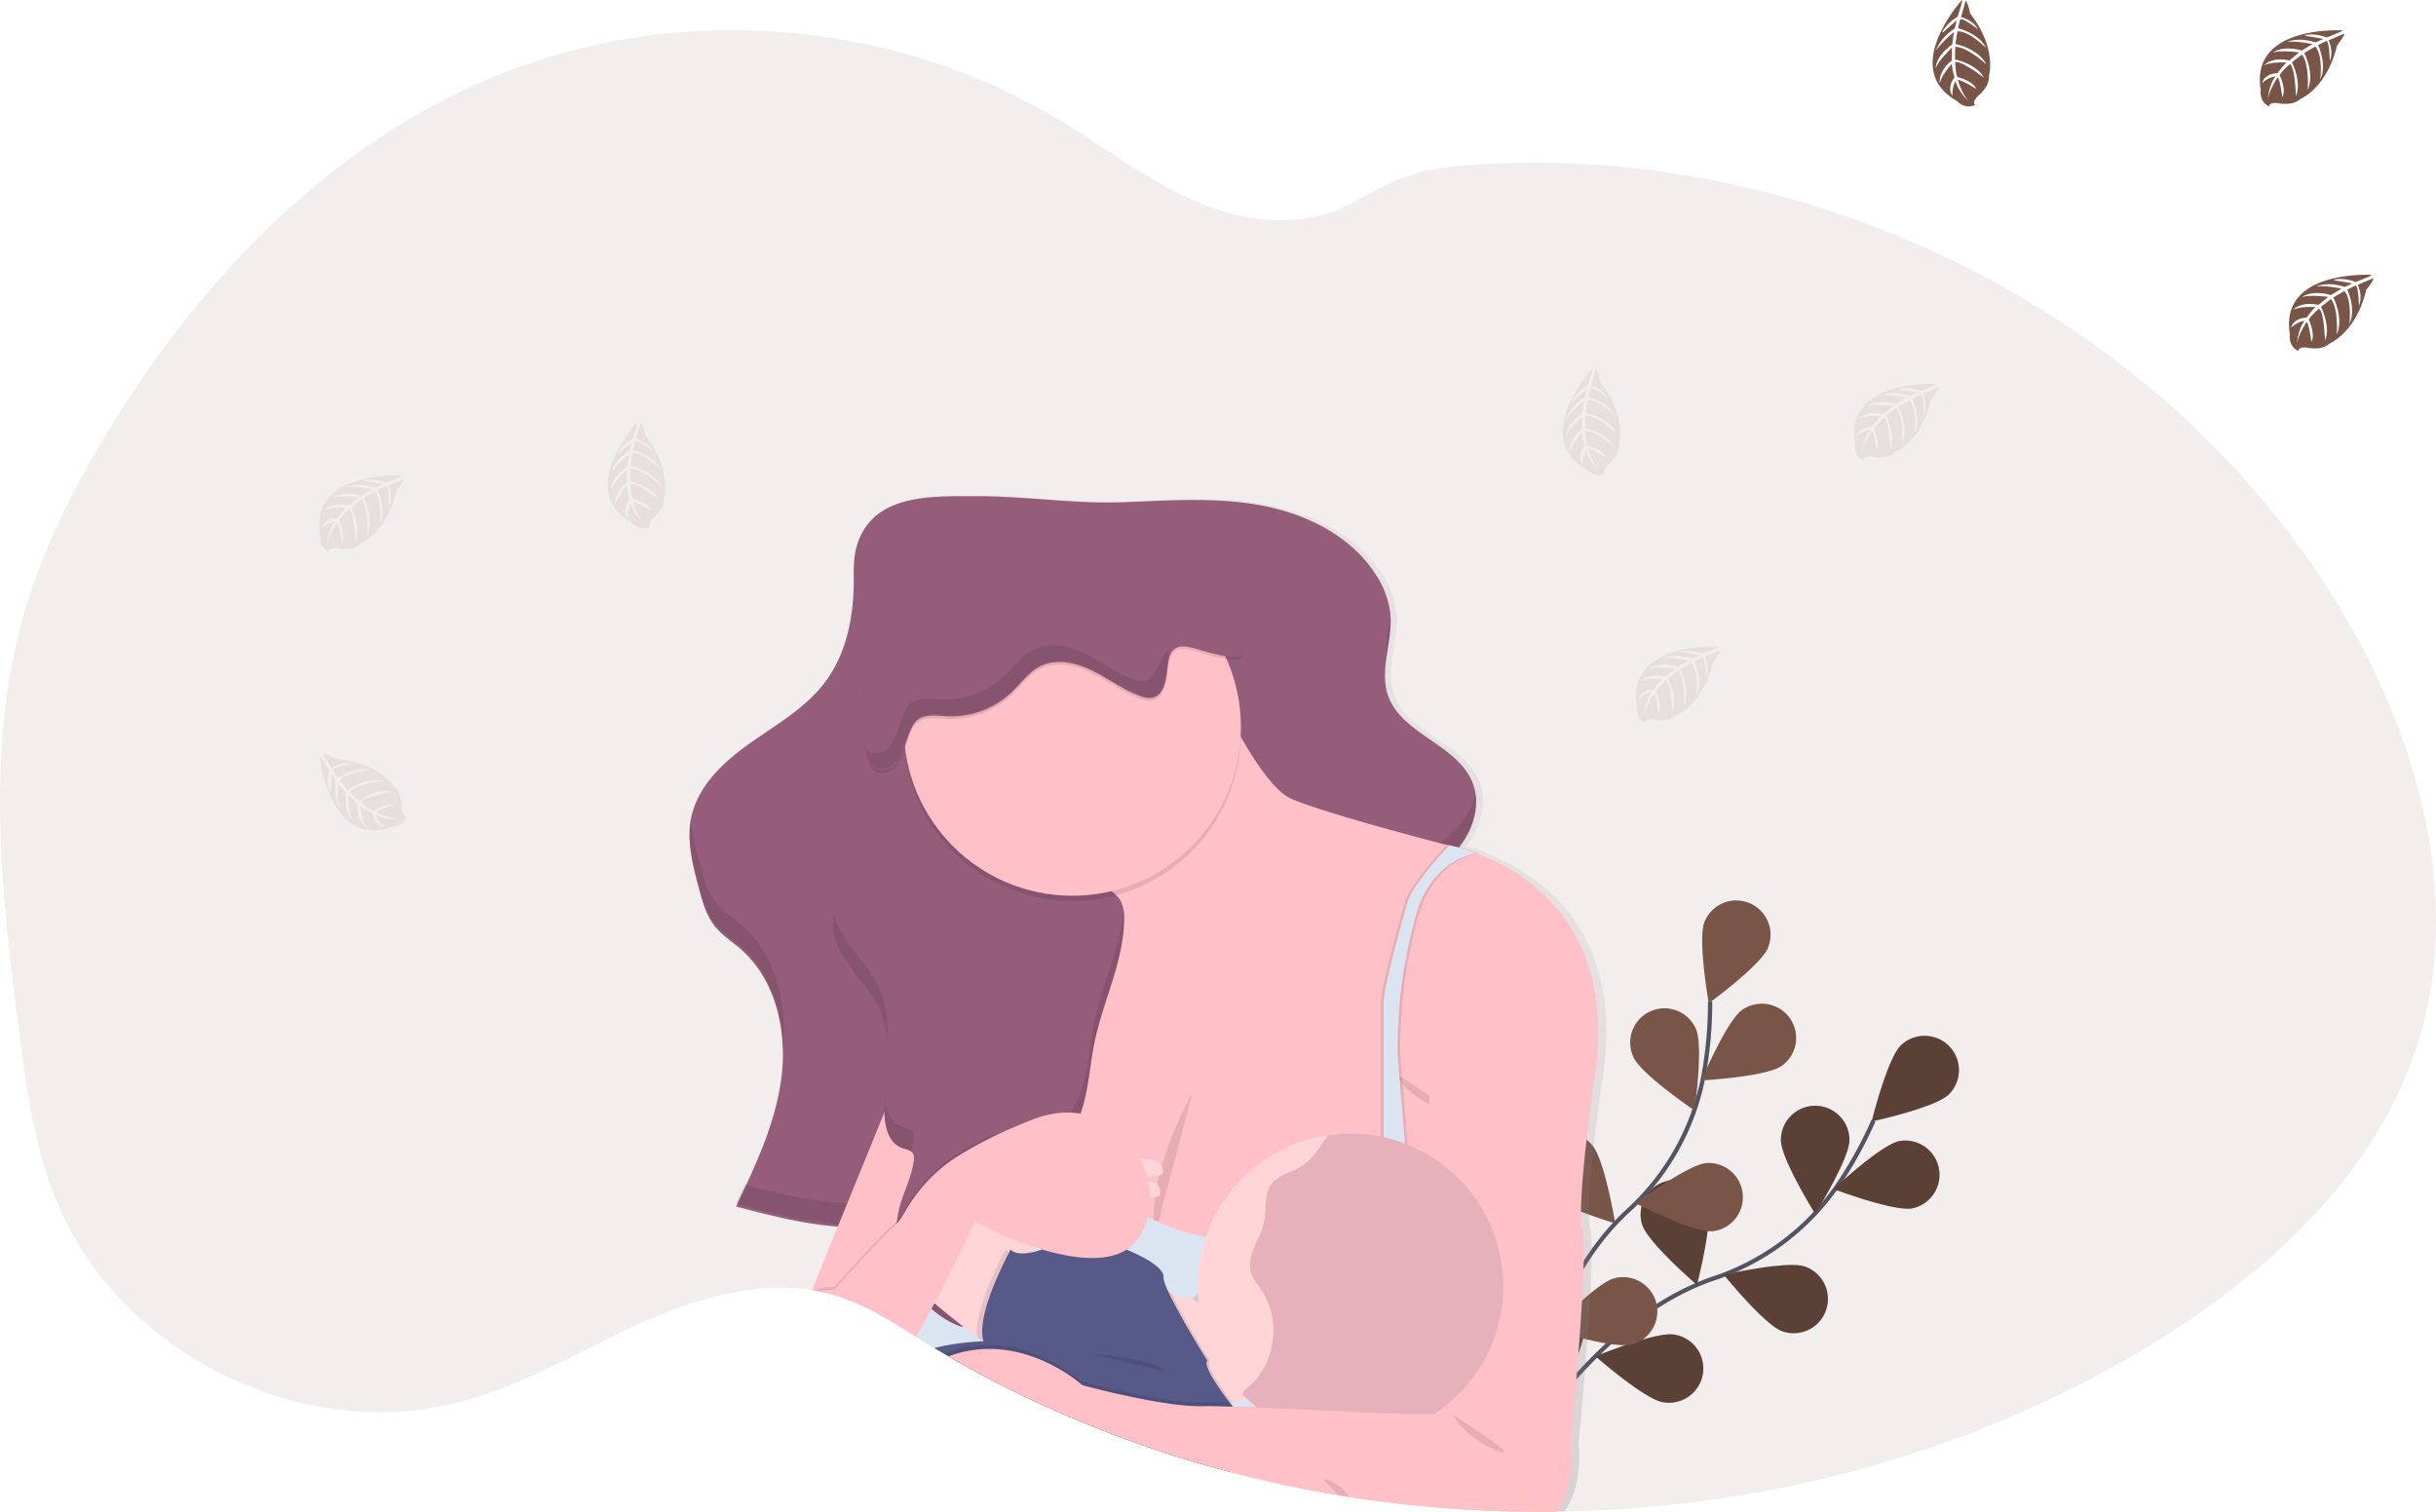 <svg id="46e55a9d-af55-4133-af43-709d06fdee77" data-name="Layer 1" xmlns="http://www.w3.org/2000/svg" xmlns:xlink="http://www.w3.org/1999/xlink" width="1137.12" height="705.8" viewBox="0 0 1137.12 705.8"><defs><linearGradient id="73e03478-577b-4772-92c1-ba85ee6b4f87" x1="567.29" y1="802.9" x2="567.29" y2="328.35" gradientUnits="userSpaceOnUse"><stop offset="0" stop-color="gray" stop-opacity="0.25"/><stop offset="0.54" stop-color="gray" stop-opacity="0.12"/><stop offset="1" stop-color="gray" stop-opacity="0.1"/></linearGradient></defs><title>motherhood</title><path d="M1159.38,586.35c-19.91,60.83-70.92,106.63-125.73,139.7-73.78,44.53-158.27,69.69-244.18,75.52q-13.89,1-27.82,1.21c-1.07,0-2.14.06-3.22.06-.3,0-.58,0-.87,0q-6.69.09-13.37,0a573.79,573.79,0,0,1-79.32-6.37l-3.85-.59-4.93-.8h0q-25.59-4.27-50.69-10.88-8.17-2.16-16.29-4.56c-2-.57-3.91-1.17-5.86-1.77q-18.82-5.8-37.16-13c-.89-.35-1.79-.7-2.67-1.06a519.94,519.94,0,0,1-65.89-31.58l-2.09-1.2-1.25-.72-2.13-1.24c-1.49-.86-3-1.74-4.46-2.64-2.18-1.29-4.36-2.62-6.51-4l-1.91-1.19c-3.12-2-6.24-3.94-9.38-5.85-1.35-.83-2.71-1.64-4.07-2.45l-.11,0a115.63,115.63,0,0,0-20.75-10,83.88,83.88,0,0,0-8.1-2.35c-.86-.19-1.74-.39-2.6-.56h0l-2.19-.39c-.44-.09-.89-.17-1.34-.22l-.25,0c-25.62-3.93-52.7,3.56-76.83,14.12-19.88,8.7-39,19.5-58.83,28.07a205,205,0,0,1-27.21,9.75,150.29,150.29,0,0,1-63.74,3.06c-.6-.09-1.21-.19-1.81-.3q-4.56-.76-9.08-1.83l-1.83-.43q-4.35-1-8.62-2.34l-1.86-.56q-4.4-1.37-8.71-3c-1-.37-2-.77-3-1.17a172.37,172.37,0,0,1-45.09-26.21c-.39-.3-.76-.61-1.12-.91-1.91-1.57-3.77-3.17-5.61-4.82-.67-.61-1.35-1.22-2-1.84q-3.27-3-6.36-6.25l-.9-.94a151.77,151.77,0,0,1-21.88-29.38c-.19-.32-.38-.66-.54-1-1.91-3.38-3.67-6.83-5.29-10.39-.67-1.47-1.34-3-1.94-4.48-.2-.44-.39-.89-.56-1.34C48.68,635.47,44.83,612,41.65,588.65c-.37-2.74-.73-5.46-1.08-8.19C35.6,542.61,31,504.05,31.48,466c0-.26,0-.53,0-.78A357.51,357.51,0,0,1,34,426.86a278.56,278.56,0,0,1,7.69-39.54c8.73-32,23.69-62,41-90.25,43.49-71.18,104.68-134.28,182.12-165.3,83.43-33.42,182.26-25.67,259.47,20.35,23.53,14,45.34,31.46,71,41.19,22.31,8.47,47.38,9.83,68.48-2.08,17.43-9.85,28.94-15.11,49.79-16.81a432.39,432.39,0,0,1,128.9,9.22q2.57.56,5.11,1.17c110.33,25.9,211.32,93.38,272.07,189.46q2.4,3.81,4.72,7.7C1161.09,443.44,1181.56,518.56,1159.38,586.35Z" transform="translate(-31.44 -97.1)" fill="#795548" opacity="0.1"/><path d="M738.71,778.35S775.66,712.9,831.3,694A113.91,113.91,0,0,0,889,650.89a192.4,192.4,0,0,0,17-30.61" transform="translate(-31.44 -97.1)" fill="none" stroke="#535461" stroke-miterlimit="10" stroke-width="2"/><path d="M941,608.18c-6.34,6.15-35.87,12.52-35.87,12.52s7.24-29.33,13.58-35.48a16,16,0,1,1,22.29,23Z" transform="translate(-31.44 -97.1)" fill="#795548"/><path d="M924.29,661.24c-8.66,1.72-36.91-9-36.91-9s22-20.68,30.69-22.4a16,16,0,0,1,6.22,31.38Z" transform="translate(-31.44 -97.1)" fill="#795548"/><path d="M863.47,718.67c-8.35-2.9-27.33-26.4-27.33-26.4s29.45-6.73,37.8-3.84a16,16,0,0,1-10.47,30.24Z" transform="translate(-31.44 -97.1)" fill="#795548"/><path d="M807.67,751.75c-8.72-1.44-31.4-21.4-31.4-21.4s27.89-11.61,36.6-10.17a16,16,0,1,1-5.2,31.57Z" transform="translate(-31.44 -97.1)" fill="#795548"/><path d="M862.76,629.34c0,8.84,16,34.47,16,34.47s16-25.62,16-34.45a16,16,0,1,0-32,0Z" transform="translate(-31.44 -97.1)" fill="#795548"/><path d="M798,668.86c2.64,8.43,25.57,28.11,25.57,28.11s7.61-29.24,5-37.67A16,16,0,1,0,798,668.86Z" transform="translate(-31.44 -97.1)" fill="#795548"/><path d="M740.3,715.91c1.18,8.76,20.45,32,20.45,32s12.44-27.52,11.26-36.28a16,16,0,1,0-31.71,4.26Z" transform="translate(-31.44 -97.1)" fill="#795548"/><path d="M941,608.18c-6.34,6.15-35.87,12.52-35.87,12.52s7.24-29.33,13.58-35.48a16,16,0,1,1,22.29,23Z" transform="translate(-31.44 -97.1)" opacity="0.25"/><path d="M924.29,661.24c-8.66,1.72-36.91-9-36.91-9s22-20.68,30.69-22.4a16,16,0,0,1,6.22,31.38Z" transform="translate(-31.44 -97.1)" opacity="0.25"/><path d="M863.47,718.67c-8.35-2.9-27.33-26.4-27.33-26.4s29.45-6.73,37.8-3.84a16,16,0,0,1-10.47,30.24Z" transform="translate(-31.44 -97.1)" opacity="0.25"/><path d="M807.67,751.75c-8.72-1.44-31.4-21.4-31.4-21.4s27.89-11.61,36.6-10.17a16,16,0,1,1-5.2,31.57Z" transform="translate(-31.44 -97.1)" opacity="0.25"/><path d="M862.76,629.34c0,8.84,16,34.47,16,34.47s16-25.62,16-34.45a16,16,0,1,0-32,0Z" transform="translate(-31.44 -97.1)" opacity="0.25"/><path d="M798,668.86c2.64,8.43,25.57,28.11,25.57,28.11s7.61-29.24,5-37.67A16,16,0,1,0,798,668.86Z" transform="translate(-31.44 -97.1)" opacity="0.25"/><path d="M740.3,715.91c1.18,8.76,20.45,32,20.45,32s12.44-27.52,11.26-36.28a16,16,0,1,0-31.71,4.26Z" transform="translate(-31.44 -97.1)" opacity="0.25"/><path d="M740.84,777.05s7.26-74.81,50.48-114.6a113.9,113.9,0,0,0,35.25-62.82,190.82,190.82,0,0,0,3.15-34.88" transform="translate(-31.44 -97.1)" fill="none" stroke="#535461" stroke-miterlimit="10" stroke-width="2"/><path d="M856.81,539.51c-3.3,8.19-27.72,26-27.72,26s-5.26-29.75-2-38a16,16,0,1,1,29.67,12Z" transform="translate(-31.44 -97.1)" fill="#795548"/><path d="M863.05,594.79c-7.23,5.08-37.39,6.74-37.39,6.74s11.75-27.83,19-32.91a16,16,0,1,1,18.42,26.17Z" transform="translate(-31.44 -97.1)" fill="#795548"/><path d="M830.71,671.93c-8.81.74-35.68-13-35.68-13s24.19-18.09,33-18.83a16,16,0,0,1,2.68,31.88Z" transform="translate(-31.44 -97.1)" fill="#795548"/><path d="M793.1,724.79C784.54,727,755.73,718,755.73,718s20.78-21.92,29.34-24.13a16,16,0,0,1,8,31Z" transform="translate(-31.44 -97.1)" fill="#795548"/><path d="M793.86,590.56c3.58,8.08,28.58,25,28.58,25s4.25-29.9.68-38a16,16,0,1,0-29.26,12.95Z" transform="translate(-31.44 -97.1)" fill="#795548"/><path d="M750.66,652.94c5.83,6.63,34.76,15.33,34.76,15.33s-4.89-29.81-10.72-36.45a16,16,0,1,0-24,21.12Z" transform="translate(-31.44 -97.1)" fill="#795548"/><path d="M717,719.32c4.62,7.53,31.66,21,31.66,21s.23-30.2-4.4-37.73A16,16,0,0,0,717,719.32Z" transform="translate(-31.44 -97.1)" fill="#795548"/><path d="M779.38,601.33s-8.65,58.28-5.56,69.7-5.55,100.25-5.55,100.25,2.54,18.85-6.62,31.5c-1.07,0-2.14.06-3.22.06-.3,0-.58,0-.87,0q-6.69.09-13.37,0a573.79,573.79,0,0,1-79.32-6.37l-3.85-.59-4.93-.8h0q-25.59-4.27-50.69-10.88-8.17-2.16-16.29-4.56c-2-.57-3.91-1.17-5.86-1.77q-18.82-5.8-37.16-13c-.89-.35-1.79-.7-2.67-1.06a519.94,519.94,0,0,1-65.89-31.58l-2.09-1.2-1.25-.72-2.13-1.24c-1.49-.86-3-1.74-4.46-2.64-2.18-1.29-4.36-2.62-6.51-4l-1.91-1.19c-3.12-2-6.24-3.94-9.38-5.85-1.35-.83-2.71-1.64-4.07-2.45l-.11,0a115.63,115.63,0,0,0-20.75-10,83.88,83.88,0,0,0-8.1-2.35c-.86-.19-1.74-.39-2.6-.56h0l-2.19-.39c-.44-.09-.89-.17-1.34-.22l12.24-29.7.25-.6-.38,0c-16.07-1.21-31.8-5.26-47.42-9.29,0,0-.05,0-.07,0l.3-.62c.08-.17.17-.36.26-.53l-.49-.12-.07,0q2.11-4.43,4.21-8.86l.55.14.45-1c.51-1.09,1-2.17,1.48-3.25,6.86-15.06,12.81-30.52,14.76-46.83a83.23,83.23,0,0,0,.52-13.51,73.58,73.58,0,0,0-5.64-25.84c-.13-.32-.26-.62-.4-.93a53.68,53.68,0,0,0-14-19c-3.95-3.37-8.45-6.17-11.74-10.17-4.22-5.12-6.05-11.72-7.77-18.11-2.13-7.89-4.25-16.05-4.35-24.15v-.31c0-.3,0-.59,0-.88s0-.69,0-1a38.73,38.73,0,0,1,.66-7l.06,1c0-.23.08-.47.13-.71,3.18-14.7,15.27-25.8,27.67-34.48,9.17-6.45,19-12.29,27.24-19.78l.14-.1a65.63,65.63,0,0,0,7.8-8.44c9.84-12.91,13.38-29.6,13.61-45.78,0-.34,0-.66,0-1a2.28,2.28,0,0,1,0,.26c0-.19,0-.37,0-.57.08-4.77-.11-9.63.65-14.32v1.35a30.36,30.36,0,0,1,1-4.39,27.71,27.71,0,0,1,13.95-16.76c.32-.17.63-.32,1-.47,11.89-5.81,27.94-5.21,40.77-5.27,23.36-.09,46.23,3.7,69.75,2.8,21.62-.81,43.46-2.43,64.73,1.5s42.36,14.22,54,32.27a41.37,41.37,0,0,1,6.91,18.86c0,.12,0,.24,0,.36,0-.12,0-.25.05-.37,0,.71,0,1.42,0,2.14.24,11.9-5.16,24.09-1.28,35.35,6.23,18.09,32.3,22.76,39.71,40.42a22.89,22.89,0,0,1,1.55,5.48c0-.14.08-.29.11-.44a25.53,25.53,0,0,1,.19,3.61c.21,7.65-2.91,15.49-7.88,21.76,2.43.63,5.53,1.53,9.06,2.82l-.75.19C748.12,504,790.78,530,779.38,601.33Z" transform="translate(-31.44 -97.1)" fill="url(#73e03478-577b-4772-92c1-ba85ee6b4f87)"/><path d="M431.61,351.27c-1.9,6-1.56,12.4-1.65,18.68-.24,16.18-3.74,32.88-13.5,45.8-9.07,12-22.59,19.63-34.87,28.32s-24.26,19.8-27.42,34.51c-2.35,11,.56,22.3,3.46,33.14,1.71,6.39,3.53,13,7.71,18.12,3.26,4,7.72,6.8,11.62,10.18,16.4,14.15,21.9,37.82,19.35,59.33s-12,41.51-21.25,61.07c17.19,4.49,34.54,9,52.3,9.63s36.18-3,50.56-13.41c26.95-19.55,33.31-57,54.43-82.78,7.94-9.67,17.86-17.52,28.15-24.63,9.93-6.85,20.44-13.14,32-16.55s23.65-3.82,35.51-5.63c16-2.44,31.41-7.4,46.68-12.63,12.15-4.16,24.6-8.72,34-17.5s14.89-22.92,10-34.78c-7.34-17.66-33.18-22.32-39.36-40.43-4.07-11.93,2.19-24.93,1.18-37.5a41.79,41.79,0,0,0-6.85-18.86c-11.55-18.06-32.46-28.37-53.54-32.29s-42.72-2.31-64.15-1.49c-23.31.89-46-2.9-69.13-2.81C466.87,328.84,439.2,327.33,431.61,351.27Z" transform="translate(-31.44 -97.1)" fill="#965d7b"/><g opacity="0.1"><path d="M678.53,403.15c.87-6.29,2.26-12.67,2-18.95C679.65,390.58,678.24,397,678.53,403.15Z" transform="translate(-31.44 -97.1)"/><path d="M430.56,358.86c0-1.51,0-3,0-4.55-.75,4.69-.57,9.55-.64,14.33,0,.19,0,.38,0,.57C430.32,365.76,430.52,362.3,430.56,358.86Z" transform="translate(-31.44 -97.1)"/><path d="M709.28,485.83c-9.37,8.78-21.82,13.34-34,17.5C660,508.55,644.59,513.52,628.63,516c-11.86,1.81-24,2.23-35.52,5.63s-22.07,9.7-32,16.55c-10.29,7.11-20.21,15-28.15,24.63-21.12,25.74-27.48,63.23-54.43,82.78C464.15,656,445.72,659.58,428,659c-16.53-.58-32.72-4.53-48.74-8.7-1.38,3-2.78,5.92-4.17,8.86,17.18,4.49,34.54,9,52.29,9.63s36.19-3,50.57-13.42c26.95-19.54,33.31-57,54.43-82.77,7.94-9.67,17.85-17.53,28.15-24.63,9.93-6.85,20.43-13.15,32-16.56s23.66-3.81,35.52-5.63c16-2.44,31.41-7.4,46.68-12.63,12.14-4.15,24.6-8.71,34-17.49,7.74-7.25,12.85-18.17,11.62-28.43A38.17,38.17,0,0,1,709.28,485.83Z" transform="translate(-31.44 -97.1)"/><path d="M396.89,588.45l0-.19c2.54-21.51-3-45.18-19.35-59.33-3.9-3.38-8.37-6.18-11.63-10.18-4.18-5.13-6-11.73-7.7-18.12-1.95-7.31-3.91-14.84-4.26-22.34-2,10.65.84,21.62,3.65,32.13,1.71,6.39,3.52,13,7.7,18.12,3.26,4,7.73,6.8,11.63,10.17C390.94,550.79,397,569.78,396.89,588.45Z" transform="translate(-31.44 -97.1)"/></g><path d="M775.58,601.86,665.49,711.13H519.11L493,652l-8.15-62,14.68-68.5s72.58,7.34,44.44-34.25,52.6-73.8,52.6-73.8S618.5,463,634,469.92s71.86,21.44,71.86,21.44.79.12,2.2.42a88.83,88.83,0,0,1,12.35,3.62C744,504.09,787,530,775.58,601.86Z" transform="translate(-31.44 -97.1)" fill="#ffc1c7"/><path d="M682.21,597.78s5.71,11,20.39,16.72S682.21,597.78,682.21,597.78Z" transform="translate(-31.44 -97.1)" opacity="0.1"/><path d="M588,607.57S566.41,644.26,570.49,674Z" transform="translate(-31.44 -97.1)" opacity="0.1"/><path d="M719.19,495.4c-9.7,2.23-22.32,9.09-28,29a228.11,228.11,0,0,0-8.57,65.24l3.67,44H676.05l0-66.47c-.81-7.75,11-48.12,11-48.12,1.75-7.29,13.31-20.42,19.74-27.3A88.83,88.83,0,0,1,719.19,495.4Z" transform="translate(-31.44 -97.1)" opacity="0.1"/><path d="M721.64,495.4c-9.7,2.23-22.32,9.09-28,29a228.3,228.3,0,0,0-8.56,65.24l3.67,44H678.5l0-66.47c-.82-7.75,11-48.12,11-48.12,1.75-7.29,13.3-20.42,19.74-27.3A89.22,89.22,0,0,1,721.64,495.4Z" transform="translate(-31.44 -97.1)" opacity="0.1"/><path d="M720.41,495.4c-9.7,2.23-22.32,9.09-28,29a227.87,227.87,0,0,0-8.56,65.24l3.67,44H677.28l0-66.47c-.82-7.75,11-48.12,11-48.12,1.75-7.29,13.3-20.42,19.73-27.3A88.83,88.83,0,0,1,720.41,495.4Z" transform="translate(-31.44 -97.1)" fill="#dbe5f2"/><path d="M513.4,590.44s13.56,73.6,84.92,85L595,711.13H519.11L484.86,590Z" transform="translate(-31.44 -97.1)" fill="#dbe5f2"/><path d="M544.9,748l-1.49,15.83a519.94,519.94,0,0,1-65.89-31.58l-2.09-1.2-1.25-.72-2.13-1.24c-1.49-.86-3-1.74-4.46-2.64-2.18-1.29-4.36-2.62-6.51-4l-1.91-1.19c-3.12-2-6.24-3.94-9.38-5.85-1.35-.83-2.71-1.64-4.07-2.45l-.06-.16-8.78-31.09-.27-.94-3-10.76-.38-1.3-1.74-6.18,19.38.28,2.31,0h.71L460,663s.08.45.27,1.29l.28,1.22A117.14,117.14,0,0,0,465,679.73c.41,1.06.84,2.14,1.3,3.26a131.3,131.3,0,0,0,6.23,12.93A118.65,118.65,0,0,0,479,706.3c1.84,2.66,3.85,5.32,6,7.93q1.21,1.44,2.49,2.85c.78.87,1.59,1.73,2.41,2.59,1.63,1.7,3.36,3.36,5.17,5l.56.5c.74.66,1.5,1.31,2.27,2,.54.45,1.09.9,1.66,1.35A96,96,0,0,0,544.9,748Z" transform="translate(-31.44 -97.1)" fill="#dbe5f2"/><path d="M664.87,796.5l2.6-27.68.62-6.64a100.79,100.79,0,0,1-23.68-6.75h0c-2.18-.92-4.28-1.92-6.3-3-2.43-1.26-4.77-2.59-7-4A94.66,94.66,0,0,1,619,739.42a108.94,108.94,0,0,1-22.66-28.28c-.41-.73-.82-1.45-1.2-2.17q-1.75-3.27-3.21-6.38c-.52-1.09-1-2.17-1.46-3.21a113.16,113.16,0,0,1-7.31-22.22l-21.56-.31-5.9-.09h-1.08l1.29,4.6,8.43,29.79L571,734.65l.5,1.77,1.44,5.06h0l2.52,8.93.52,1.82.35,1.24,1.73,6.15,5.17,18.27c2,.6,3.9,1.2,5.86,1.77q8.11,2.42,16.29,4.56,25.07,6.6,50.69,10.88h0l4.93.8Z" transform="translate(-31.44 -97.1)" fill="#dbe5f2"/><path d="M664.87,796.5a573.79,573.79,0,0,0,79.32,6.37q6.69.06,13.37,0c.29,0,.57,0,.87,0,8.59-12.66,6.15-31,6.15-31s8.55-88.89,5.5-100.31,5.5-69.72,5.5-69.72l-11-18.35c-46.08-59.93-65.74,21.61-65.74,21.61l-.13,3.72-.14,3.86L697.72,636l-1.62,44.74-2.47,68.31s-28.33,1.82-55.53,3.41c-7.11.41-14.13.82-20.56,1.15L611,754l-3.74.19c-4.68.24-8.73.41-11.83.52h0l-2.94.09a104.33,104.33,0,0,1-16.16-1.29l-2-.29c-18-2.78-37.74-8.21-37.74-8.21s-15.47-14.05-37-16.53a53.86,53.86,0,0,0-24.18,2.64l2.09,1.2a519.94,519.94,0,0,0,65.89,31.58c.88.36,1.78.71,2.67,1.06q18.33,7.16,37.16,13c2,.6,3.9,1.2,5.86,1.77q8.11,2.42,16.29,4.56,25.07,6.6,50.69,10.88h0l4.93.8Z" transform="translate(-31.44 -97.1)" fill="#ffc1c7"/><path d="M507.69,606.75l-11.18,19.14-1,1.7,0,0-.89,1.5-.06.1-3.7,6.35L480.43,653.4h0L479,655.84l-14,23.89L459,690.13l-2.94,5h0l-10.36,17.69-.05.11a115.63,115.63,0,0,0-20.75-10,83.88,83.88,0,0,0-8.1-2.35c-.86-.19-1.74-.39-2.6-.56h0l-2.19-.39c-.44-.09-.89-.17-1.34-.22l-.25,0,12.11-29.68.25-.61.27-.66,3.93-9.61,17.36-42.56.94-2.27,29.44-72.16,14.43,28.33,10.18,20Z" transform="translate(-31.44 -97.1)" fill="#ffc1c7"/><path d="M635.26,749c-5.38-1.57-17,.25-28.54,2.87-15.69,3.55-31.34,8.56-31.34,8.56s-10.6-71.92,0-61.82a16.12,16.12,0,0,0,2.93,2.23c10.36,6.17,23.57-2.23,23.57-2.23S648,752.74,635.26,749Z" transform="translate(-31.44 -97.1)" fill="#ffd5d7"/><path d="M733.18,697.68a71.36,71.36,0,1,1-81.81-70.59,70.63,70.63,0,0,1,10.45-.76A71.35,71.35,0,0,1,733.18,697.68Z" transform="translate(-31.44 -97.1)" fill="#ffd5d7"/><path d="M472.93,680l-.61-4.58s17.74-17.72,24.16-15.59,23.85,14.36,24.77,25.37c0,0-11.62-12.23-17.43-.91S472.93,680,472.93,680Z" transform="translate(-31.44 -97.1)" fill="none"/><path d="M572.6,639.42s-16.16-3.32-15.11,0a41.41,41.41,0,0,1,1.29,8.31s9.84-1,13.82-1.86S572.6,639.42,572.6,639.42Z" transform="translate(-31.44 -97.1)" fill="#ffd5d7"/><path d="M571.35,649.41s-16.15-3.32-15.11,0a41.41,41.41,0,0,1,1.29,8.31s9.84-1,13.82-1.86S571.35,649.41,571.35,649.41Z" transform="translate(-31.44 -97.1)" fill="#ffd5d7"/><path d="M441.45,567c6.75,14.16,3.68,30.75,2.88,46.42-.38,7.59,1,17,8.12,19.63,1.93.71,4.35,1,5.29,2.84A5.35,5.35,0,0,1,458,639c-1,7.66-4.82,14.65-6.76,22.13-5.53,21.35,6.48,45.85,26.75,54.56,1.41.6,3,1.15,4.46.67a6.45,6.45,0,0,0,2.94-2.59c11.59-16,11.81-37.68,21.46-54.9,7.71-13.76,21.06-23.93,27.54-38.31,5.15-11.44,5.42-24.39,7.94-36.68,4-19.5,13.76-38,13.85-57.85a16.87,16.87,0,0,0-1.46-8c-1.56-3-4.49-4.91-7.3-6.73l-37.68-24.43a62.23,62.23,0,0,0-9.22-5.25c-11.08-4.72-24.17-2.5-34.82,3.13-8.79,4.64-16.2,11.37-23.16,18.38-5.63,5.66-13.33,10.35-18.46,16.25C410.7,534.76,435.33,554.09,441.45,567Z" transform="translate(-31.44 -97.1)" fill="#965d7b"/><g opacity="0.1"><path d="M441.45,557.17c-4.22-8.87-17.24-20.82-20.53-32.43-4.86,14.33,15.1,30.81,20.53,42.22a46.76,46.76,0,0,1,4.14,17.77C446,575.15,445.52,565.72,441.45,557.17Z" transform="translate(-31.44 -97.1)"/><path d="M456.81,634.75a40.37,40.37,0,0,0,1.2-5.53,5.37,5.37,0,0,0-.27-3.16c-.94-1.84-3.36-2.12-5.3-2.84-5.11-1.89-7.26-7.26-7.92-13-.07,1-.14,2.08-.19,3.12-.38,7.59,1,17,8.11,19.63C453.9,633.55,455.65,633.84,456.81,634.75Z" transform="translate(-31.44 -97.1)"/><path d="M542.34,574.09c-2.52,12.29-2.79,25.24-7.94,36.68-6.48,14.38-19.83,24.56-27.54,38.31C497.21,666.3,497,688,485.4,704a5,5,0,0,1-7.4,1.91c-15.41-6.62-26-22.37-27.82-38.93-2.22,19.81,9.38,40.8,27.82,48.72,1.41.6,3,1.15,4.46.67a6.45,6.45,0,0,0,2.94-2.59c11.59-16,11.81-37.68,21.46-54.9,7.71-13.76,21.06-23.93,27.54-38.31,5.15-11.44,5.42-24.39,7.94-36.68,4-19.5,13.76-38,13.85-57.85a26.11,26.11,0,0,0-.27-4.24C554.32,539.6,546,556.42,542.34,574.09Z" transform="translate(-31.44 -97.1)"/></g><path d="M733.18,697.68a71.36,71.36,0,0,1-121.54,50.73,1.94,1.94,0,0,1,0-.59c.09-1.14,1.09-2,2-2.67,13-10.54,16.15-31.27,6.93-45.22-1.86-2.82-4.18-5.43-5.13-8.67-2.38-8.14,4.58-15.88,6.15-24.21,1-5.51-.21-11.69,2.85-16.39,3.87-5.95,12.61-6.46,17.68-11.43,4.31-4.24,6.5-8.62,9.3-12.14a70.63,70.63,0,0,1,10.45-.76A71.35,71.35,0,0,1,733.18,697.68Z" transform="translate(-31.44 -97.1)" fill="#ce8ea0" opacity="0.5"/><path d="M503.82,684.33,502.16,692l-7.51,34.81s-2.87-2.12-6.94-5.23c-7.6-5.78-19.39-15-24.56-20.15-7.95-8,9.17-26,9.17-26s1.29.8,3.32,1.81c3,1.48,7.59,3.38,12,3.69a71.79,71.79,0,0,1,11.81,2.12C502,683.76,503.82,684.33,503.82,684.33Z" transform="translate(-31.44 -97.1)" fill="#ffd5d7"/><polygon points="489.81 562.59 482.33 583.92 479.72 591.34 470.73 594.92 462.22 598.29 456.48 600.58 441.5 585.7 441.5 582.94 444.2 580.17 469.67 554.02 489.81 562.59" fill="#ffd5d7"/><circle cx="500.55" cy="341.95" r="78.7" opacity="0.1"/><circle cx="500.55" cy="339.5" r="78.7" fill="#ffc1c7"/><path d="M606.72,751.91c-15.69,3.55-31.34,8.56-31.34,8.56s-10.6-71.92,0-61.82a16.12,16.12,0,0,0,2.93,2.23c5.46,11.7,17.87,31.46,17.87,31.46C594.05,735,602.82,746.88,606.72,751.91Z" transform="translate(-31.44 -97.1)" opacity="0.1"/><path d="M513.77,681l-2.61,7.42-9,3.58-7.51,34.81s-2.87-2.12-6.94-5.23c-1.15-6.89,2.31-17.5,6-26.2,2.16-5.17,4.39-9.67,5.76-12.32.83-1.6,1.34-2.53,1.34-2.53S503.69,684.28,513.77,681Z" transform="translate(-31.44 -97.1)" opacity="0.1"/><path d="M607.28,754.16l-1.89,30.07q-8.17-2.16-16.29-4.56c-2-.57-3.91-1.17-5.86-1.77q-18.82-5.8-37.16-13c-.89-.35-1.79-.7-2.67-1.06a519.94,519.94,0,0,1-65.89-31.58l-2.09-1.2-1.25-.72-2.13-1.24c-1.49-.86-3-1.74-4.46-2.64a112.82,112.82,0,0,1,22.46-3.11h.52a14.1,14.1,0,0,1-.62-3.7c-.34-7.18,3.16-17.3,6.66-25.44,1-2.29,1.95-4.41,2.84-6.28.8-1.66,1.53-3.13,2.13-4.29.4-.79.74-1.45,1-1.95.39-.74.62-1.16.62-1.16a4.85,4.85,0,0,0,2.27,1.32,5.58,5.58,0,0,0,.81.22,10.29,10.29,0,0,0,1.43.22,16.9,16.9,0,0,0,3.21-.07,24.28,24.28,0,0,0,2.57-.46c.75-.17,1.55-.39,2.41-.65.62-.2,1.28-.43,2-.68s1.13-.42,1.71-.67A76.54,76.54,0,0,0,530.53,674c15.44-9.55,22.43-2.32,25.19,2.73a18,18,0,0,1,1.57,3.8s17.68,6.92,17.27,12.79c-.07,1.16.69,3.42,2,6.29,1.46,3.27,3.6,7.34,5.89,11.5,5.75,10.36,12.56,21.2,12.56,21.2C592.82,735,601.67,747,605.55,752l.14.18,1.33,1.68C607.18,754.05,607.28,754.16,607.28,754.16Z" transform="translate(-31.44 -97.1)" fill="#575988"/><path d="M496.51,625.89l-1,1.7,0,0-.89,1.5-.06.1-3.7,6.35L480.43,653.4h0L479,655.84l-14,23.89L459,690.13l-2.94,5h0l-10.36,17.69-.05.11a115.63,115.63,0,0,0-20.75-10,83.88,83.88,0,0,0-8.1-2.35c-.86-.19-1.74-.39-2.6-.56h0l-2.19-.39a19.6,19.6,0,0,1,8.89-1.65s8.09-9.05,15.76-17.24c4.63-4.94,9.1-9.57,11.55-11.71.21-.18.41-.37.61-.56a19.85,19.85,0,0,0,1.4-1.49l0,0,.06-.08a31.42,31.42,0,0,0,2.89-4.06c.18-.3.35-.58.51-.87a76.44,76.44,0,0,1,4.17-6.55A72.19,72.19,0,0,1,479,635.4c3.23-2,6.88-4.1,11-6.25,1.66-.86,3.38-1.73,5.18-2.62Z" transform="translate(-31.44 -97.1)" opacity="0.1"/><path d="M568.31,656.38a35,35,0,0,1-1,8.86,30.71,30.71,0,0,1-4.18,9.6,17.14,17.14,0,0,1-1.53,2,18.41,18.41,0,0,1-4.33,3.71,15.49,15.49,0,0,1-1.36.79c-9.34,4.92-23,3.32-35.72-.22-.79-.22-1.56-.44-2.34-.68-1.18-.34-2.36-.72-3.52-1.1-1.59-.52-3.16-1.05-4.68-1.61q-3.36-1.22-6.39-2.45l-2.76-1.15L498,673c-6.93-3-11.48-5.52-11.48-5.52s-2.22,4.73-5.73,11.92c-.6,1.22-1.22,2.51-1.89,3.86-.57,1.16-1.17,2.37-1.78,3.63-1.42,2.83-2.93,5.86-4.52,9-.88,1.76-1.79,3.53-2.72,5.34-.73,1.42-1.47,2.86-2.22,4.3l-1.36,2.59h0c-2.33,4.46-4.72,8.92-7.09,13.18-3.12-2-6.24-3.94-9.38-5.85-1.35-.83-2.71-1.64-4.07-2.45l-.11,0a115.63,115.63,0,0,0-20.75-10,83.88,83.88,0,0,0-8.1-2.35c-.86-.19-1.74-.39-2.6-.56a19.78,19.78,0,0,1,6.69-.82s8.28-9.25,16-17.52c4.52-4.83,8.87-9.33,11.28-11.43a18.67,18.67,0,0,0,1.87-1.9l.14-.14.15-.19c.38-.44.74-.91,1.09-1.38a34.7,34.7,0,0,0,2.24-3.47l.2-.34a77.72,77.72,0,0,1,5.1-7.78A72.27,72.27,0,0,1,479,636.62c3.27-2,7-4.15,11.15-6.33,1.69-.88,3.46-1.78,5.33-2.68l0,0,.29-.14q3.54-1.73,7.47-3.44c.3-.15.62-.28.93-.41q4.37-1.9,9.19-3.8a48.42,48.42,0,0,1,9.38-2.65,40,40,0,0,1,8.54-.6,35,35,0,0,1,4.51.45h0c12.69,2,22.47,10.55,27.84,21.08a42.55,42.55,0,0,1,3.32,8.68c.16.65.33,1.3.46,2A40,40,0,0,1,568.31,656.38Z" transform="translate(-31.44 -97.1)" fill="#ffc1c7"/><path d="M607.28,754.16l-1.89,30.07q-8.17-2.16-16.29-4.56c-2-.57-3.91-1.17-5.86-1.77q-18.82-5.8-37.16-13c-.89-.35-1.79-.7-2.67-1.06a519.94,519.94,0,0,1-65.89-31.58l-2.09-1.2-1.25-.72-2.13-1.24a53.91,53.91,0,0,1,20.24-4.06c.93,0,1.83,0,2.73,0l.66,0C519,726.46,536,742,536,742s19.94,5.47,38,8.24l1.47.22a104.51,104.51,0,0,0,16.42,1.33c3-.06,7.71,0,13.66.22l.14.18,1.33,1.68C607.18,754.05,607.28,754.16,607.28,754.16Z" transform="translate(-31.44 -97.1)" opacity="0.1"/><path d="M700.24,755.58c-.24-.37.45,0,0,0Z" transform="translate(-31.44 -97.1)" opacity="0.1"/><path d="M700.86,757.42a.2.2,0,0,1-.06-.13c0-.09.15,0,.2,0S701,757.41,700.86,757.42Z" transform="translate(-31.44 -97.1)" fill="#ffc1c6"/><path d="M664.87,796.5a573.79,573.79,0,0,0,79.32,6.37q6.69.06,13.37,0l.09-.12L710.3,765.31c-6.32-5-5-1.21-9.44-7.89h0c-6.22.39-31.5-.82-56.44-2h0c-9-.42-18-.84-26-1.16L611,754l-4-.14c-2.72-.1-5.22-.16-7.42-.22h0c-2.91-.05-5.32-.06-7.08,0A104.58,104.58,0,0,1,576,752.24l-1.77-.26c-17.93-2.78-37.58-8.18-37.58-8.18S520.37,729,498,727.1a53.69,53.69,0,0,0-23.77,3.27l1.25.72,2.09,1.2a519.94,519.94,0,0,0,65.89,31.58c.88.36,1.78.71,2.67,1.06q18.33,7.16,37.16,13c2,.6,3.9,1.2,5.86,1.77q8.11,2.42,16.29,4.56,25.07,6.6,50.69,10.88h0l4.93.8Z" transform="translate(-31.44 -97.1)" fill="#ffc1c6"/><path d="M539.91,729.08s30.17,2,35.06,8.15Z" transform="translate(-31.44 -97.1)" opacity="0.1"/><path d="M459.44,434.8c3.68-3.22,9.24-2.29,14.13-2a41.1,41.1,0,0,0,30.13-11.21c4.34-4.15,7.88-9.35,13.23-12.07,7.56-3.85,16.84-1.74,24.45,2s14.47,9.05,22.46,11.89a10.6,10.6,0,0,0,5.25.79c6.14-1,6.84-9.34,7.54-15.52,2-17.47,16.52-2.49,34-3.67,1.85-4.55.58-39.84-3.17-43s-8.63-4.61-13.36-5.93q-32.76-9.12-66.2-15.57c-8.86-1.7-18-3.27-26.87-1.88-7.66,1.19-14.82,4.51-21.8,7.89-10.73,5.21-21.6,10.87-29.55,19.76-16,17.89-16.37,43.63-14.88,66.24.46,6.95-1.18,25.16,8.34,25.4C454.21,458.16,453.48,440,459.44,434.8Z" transform="translate(-31.44 -97.1)" opacity="0.1"/><path d="M459.44,433.58c3.68-3.22,9.24-2.29,14.13-2a41.14,41.14,0,0,0,30.13-11.21c4.34-4.15,7.88-9.35,13.23-12.08,7.56-3.85,16.84-1.74,24.45,2s14.47,9.05,22.46,11.89a10.6,10.6,0,0,0,5.25.79c6.14-1,6.84-9.34,7.54-15.53,2-17.46,16.52-2.48,34-3.66,1.85-4.56.58-39.84-3.17-43s-8.63-4.61-13.36-5.93q-32.76-9.13-66.2-15.57c-8.86-1.71-18-3.27-26.87-1.89-7.66,1.2-14.82,4.51-21.8,7.9-10.73,5.21-21.6,10.86-29.55,19.75-16,17.9-16.37,43.63-14.88,66.25.46,6.94-1.18,25.15,8.34,25.4C454.21,456.94,453.48,438.79,459.44,433.58Z" transform="translate(-31.44 -97.1)" fill="#965d7b"/><path d="M565.9,415.05a10.7,10.7,0,0,1-5.25-.79c-8-2.84-14.86-8.14-22.46-11.9s-16.89-5.86-24.45-2c-5.35,2.73-8.89,7.93-13.23,12.08a41.19,41.19,0,0,1-30.13,11.21c-4.89-.25-10.45-1.19-14.14,2C450.29,430.89,451,449,440,448.76a6,6,0,0,1-4.36-1.95c.91,5.05,2.92,9.17,7.41,9.28,11,.29,10.3-17.87,16.25-23.07,3.69-3.23,9.25-2.29,14.14-2a41.16,41.16,0,0,0,30.13-11.22c4.34-4.14,7.88-9.35,13.23-12.07,7.56-3.85,16.83-1.74,24.44,2s14.47,9.06,22.47,11.9a10.68,10.68,0,0,0,5.25.78c6.13-1,6.83-9.34,7.53-15.52C578.47,389.4,572,414,565.9,415.05Z" transform="translate(-31.44 -97.1)" opacity="0.1"/><path d="M709.65,757.56s5.71,11,20.38,16.72S709.65,757.56,709.65,757.56Z" transform="translate(-31.44 -97.1)" opacity="0.1"/><path d="M661,795.91l-4.93-.8h0l-7.3-7.73S657,788.93,661,795.91Z" transform="translate(-31.44 -97.1)" opacity="0.1"/><polygon points="556.58 606.01 559.46 608.48 559.11 604.04 556.58 606.01" opacity="0.1"/><path d="M833.73,399s-43.29-2.61-38.19,27.73c0,0-1,5.36,3.85,7.79,0,0,.07-2.24,4.44-1.48a19.71,19.71,0,0,0,4.7.22,9.74,9.74,0,0,0,5.75-2.37h0s12.17-5,16.9-24.92c0,0,3.5-4.33,3.36-5.45l-7.3,3.12s2.49,5.27.53,9.65c0,0-.24-9.46-1.64-9.23-.29,0-3.8,1.82-3.8,1.82s4.3,9.18,1.06,15.85c0,0,1.23-11.31-2.4-15.18l-5.14,3s5,9.48,1.62,17.22c0,0,.87-11.87-2.7-16.49l-4.66,3.63s4.71,9.35,1.84,15.77c0,0-.38-13.82-2.85-14.86,0,0-4.08,3.59-4.7,5.07,0,0,3.23,6.78,1.23,10.36,0,0-1.23-9.2-2.24-9.24,0,0-4.06,6.1-4.48,10.27,0,0,.17-6.21,3.5-10.86a12.28,12.28,0,0,0-6.22,3.22s.63-4.31,7.22-4.68c0,0,3.35-4.63,4.25-4.91,0,0-6.55-.55-10.53,1.21,0,0,3.5-4.06,11.73-2.22l4.61-3.75s-8.63-1.18-12.29.12c0,0,4.21-3.59,13.52-1l5-3s-7.35-1.58-11.74-1c0,0,4.63-2.5,13.21.21l3.58-1.61s-5.39-1.06-7-1.23-1.66-.6-1.66-.6a18.63,18.63,0,0,1,10.13,1.13S833.86,399.43,833.73,399Z" transform="translate(-31.44 -97.1)" fill="#795548" opacity="0.1"/><path d="M1124.94,111.28s-43.29-2.61-38.19,27.73c0,0-1,5.36,3.85,7.79,0,0,.07-2.25,4.44-1.48a20.27,20.27,0,0,0,4.7.22,9.8,9.8,0,0,0,5.75-2.37h0s12.17-5,16.9-24.92c0,0,3.5-4.34,3.36-5.45l-7.3,3.12s2.49,5.27.53,9.65c0,0-.23-9.46-1.64-9.24-.28,0-3.8,1.83-3.8,1.83s4.3,9.18,1.06,15.85c0,0,1.23-11.31-2.4-15.19l-5.14,3s5,9.49,1.62,17.22c0,0,.87-11.86-2.7-16.48l-4.66,3.63s4.72,9.35,1.84,15.76c0,0-.37-13.81-2.85-14.86,0,0-4.08,3.6-4.7,5.08,0,0,3.23,6.78,1.23,10.36,0,0-1.23-9.2-2.24-9.24,0,0-4.06,6.09-4.48,10.27,0,0,.17-6.22,3.5-10.86a12.19,12.19,0,0,0-6.22,3.22s.63-4.31,7.22-4.69c0,0,3.36-4.62,4.26-4.9,0,0-6.56-.55-10.53,1.21,0,0,3.49-4.07,11.73-2.22l4.6-3.75s-8.63-1.19-12.29.12c0,0,4.21-3.6,13.53-1l5-3s-7.36-1.59-11.74-1c0,0,4.62-2.49,13.2.21l3.59-1.6s-5.4-1.06-7-1.23-1.67-.6-1.67-.6a18.68,18.68,0,0,1,10.13,1.12S1125.07,111.76,1124.94,111.28Z" transform="translate(-31.44 -97.1)" fill="#795548"/><path d="M219.11,319.1s-43.29-2.61-38.18,27.72c0,0-1,5.37,3.84,7.8,0,0,.08-2.25,4.44-1.49a19.86,19.86,0,0,0,4.71.23,9.83,9.83,0,0,0,5.75-2.37h0s12.16-5,16.9-24.92c0,0,3.5-4.34,3.36-5.45l-7.31,3.12s2.5,5.27.54,9.65c0,0-.24-9.46-1.64-9.24-.29.05-3.8,1.83-3.8,1.83s4.3,9.18,1.05,15.85c0,0,1.23-11.31-2.39-15.19l-5.14,3s5,9.49,1.61,17.22c0,0,.88-11.86-2.7-16.48L195.5,334s4.71,9.34,1.84,15.76c0,0-.38-13.81-2.85-14.86,0,0-4.08,3.6-4.7,5.08,0,0,3.23,6.78,1.22,10.36,0,0-1.23-9.2-2.23-9.24,0,0-4.06,6.09-4.49,10.27,0,0,.18-6.22,3.5-10.86a12.23,12.23,0,0,0-6.22,3.22s.64-4.31,7.23-4.69c0,0,3.35-4.62,4.25-4.91,0,0-6.55-.54-10.53,1.22,0,0,3.5-4.07,11.73-2.22l4.6-3.75s-8.63-1.19-12.29.12c0,0,4.22-3.6,13.53-1l5-3s-7.36-1.59-11.74-1c0,0,4.62-2.49,13.21.21l3.58-1.61s-5.39-1.06-7-1.22-1.66-.6-1.66-.6a18.64,18.64,0,0,1,10.12,1.12S219.24,319.58,219.11,319.1Z" transform="translate(-31.44 -97.1)" fill="#795548" opacity="0.1"/><path d="M935.56,276.36s-43.29-2.61-38.19,27.72c0,0-1,5.36,3.85,7.8,0,0,.07-2.25,4.44-1.49a19.75,19.75,0,0,0,4.7.23,9.82,9.82,0,0,0,5.75-2.38h0s12.17-5,16.9-24.91c0,0,3.5-4.34,3.36-5.46l-7.3,3.12s2.49,5.27.53,9.65c0,0-.24-9.45-1.64-9.23-.28,0-3.8,1.82-3.8,1.82s4.3,9.19,1.06,15.86c0,0,1.23-11.31-2.4-15.19l-5.14,3s5,9.48,1.62,17.22c0,0,.87-11.87-2.7-16.49l-4.66,3.64s4.71,9.34,1.84,15.76c0,0-.38-13.82-2.85-14.86,0,0-4.08,3.59-4.7,5.07,0,0,3.23,6.79,1.23,10.37,0,0-1.23-9.21-2.24-9.25,0,0-4.06,6.1-4.48,10.28,0,0,.17-6.22,3.5-10.86A12.19,12.19,0,0,0,898,301s.63-4.32,7.22-4.69c0,0,3.36-4.63,4.25-4.91,0,0-6.55-.55-10.52,1.22,0,0,3.49-4.07,11.73-2.22l4.6-3.76s-8.63-1.18-12.29.12c0,0,4.21-3.59,13.53-1l5-3s-7.35-1.58-11.74-1c0,0,4.63-2.49,13.21.21l3.58-1.61s-5.39-1.06-7-1.22-1.67-.61-1.67-.61a18.74,18.74,0,0,1,10.13,1.13S935.69,276.83,935.56,276.36Z" transform="translate(-31.44 -97.1)" fill="#795548" opacity="0.1"/><path d="M1138.55,225.44s-43.29-2.61-38.19,27.72c0,0-1,5.36,3.85,7.8,0,0,.08-2.25,4.44-1.49a19.8,19.8,0,0,0,4.7.23,9.78,9.78,0,0,0,5.75-2.37h0s12.17-5,16.9-24.92c0,0,3.51-4.34,3.37-5.45l-7.31,3.12s2.5,5.27.53,9.65c0,0-.23-9.46-1.64-9.24-.28,0-3.79,1.83-3.79,1.83s4.29,9.18,1,15.85c0,0,1.23-11.31-2.39-15.19l-5.15,3s5,9.49,1.62,17.22c0,0,.87-11.86-2.7-16.49l-4.66,3.64s4.72,9.34,1.84,15.76c0,0-.37-13.81-2.85-14.86,0,0-4.07,3.6-4.7,5.08,0,0,3.23,6.78,1.23,10.36,0,0-1.23-9.2-2.24-9.25,0,0-4.06,6.1-4.48,10.28,0,0,.18-6.22,3.5-10.86a12.19,12.19,0,0,0-6.22,3.22s.63-4.31,7.22-4.69c0,0,3.36-4.62,4.26-4.91,0,0-6.56-.54-10.53,1.22,0,0,3.5-4.07,11.73-2.22l4.6-3.76s-8.63-1.18-12.29.13c0,0,4.21-3.6,13.53-1l5-3s-7.36-1.59-11.74-1c0,0,4.62-2.49,13.21.21l3.58-1.61s-5.39-1.06-7-1.22-1.66-.6-1.66-.6a18.64,18.64,0,0,1,10.12,1.12S1138.68,225.92,1138.55,225.44Z" transform="translate(-31.44 -97.1)" fill="#795548"/><path d="M774.61,269.24s-29.2,32.06-2.38,47.13c0,0,3.53,4.15,8.48,1.9,0,0-1.7-1.47,1.63-4.39a20.11,20.11,0,0,0,3.13-3.52,9.83,9.83,0,0,0,1.76-6h0s3.72-12.63-8.79-28.79c0,0-1.18-5.45-2.13-6l-2.16,7.64s5.67,1.37,7.85,5.64c0,0-7.51-5.75-8.22-4.52-.15.25-1,4.1-1,4.1s9.84,2.42,13,9.13c0,0-8-8.05-13.33-7.66l-.89,5.88s10.53,2.05,14.42,9.55c0,0-8.69-8.12-14.53-8.25L771.4,297s10.23,2.2,13.42,8.46c0,0-11-8.38-13.35-7.1,0,0,.24,5.42,1,6.84,0,0,7.3,1.74,8.83,5.55,0,0-7.93-4.82-8.6-4.06,0,0,2.2,7,5.19,9.94,0,0-4.73-4-6.26-9.55a12.27,12.27,0,0,0-1.4,6.87s-3-3.2.89-8.57c0,0-1.5-5.51-1.15-6.39,0,0-4.54,4.76-5.67,9,0,0-1-5.28,5.64-10.52l0-5.94s-6.33,6-7.61,9.64c0,0-.16-5.54,7.73-11.14l.81-5.78s-5.85,4.73-8.16,8.5c0,0,1-5.16,8.45-10.15l1-3.8s-4.21,3.53-5.33,4.66-1.51.91-1.51.91a18.63,18.63,0,0,1,7.23-7.17S775.07,269.44,774.61,269.24Z" transform="translate(-31.44 -97.1)" fill="#795548" opacity="0.1"/><path d="M947.3,97.1s-29.2,32.06-2.38,47.13c0,0,3.54,4.15,8.48,1.9,0,0-1.7-1.47,1.63-4.39a19.76,19.76,0,0,0,3.13-3.52,9.82,9.82,0,0,0,1.76-6h0s3.73-12.63-8.79-28.8c0,0-1.18-5.45-2.13-6l-2.16,7.64s5.67,1.37,7.85,5.65c0,0-7.51-5.76-8.22-4.52-.14.25-1,4.1-1,4.1s9.84,2.42,13,9.13c0,0-8-8.06-13.33-7.67l-.89,5.89s10.53,2,14.42,9.55c0,0-8.69-8.13-14.53-8.25l-.09,5.91s10.23,2.19,13.42,8.46c0,0-11-8.38-13.35-7.11,0,0,.24,5.43,1,6.84,0,0,7.3,1.74,8.83,5.55,0,0-7.93-4.82-8.6-4.06,0,0,2.2,7,5.19,9.94,0,0-4.73-4-6.26-9.54a12.25,12.25,0,0,0-1.4,6.86s-3-3.2.89-8.56c0,0-1.5-5.52-1.15-6.4,0,0-4.54,4.76-5.67,9,0,0-1-5.27,5.64-10.52l0-5.94s-6.33,6-7.61,9.64c0,0-.16-5.53,7.73-11.14l.81-5.78s-5.85,4.73-8.16,8.5c0,0,1-5.16,8.46-10.15l1-3.79s-4.21,3.53-5.33,4.65-1.51.92-1.51.92A18.69,18.69,0,0,1,945.2,105S947.76,97.3,947.3,97.1Z" transform="translate(-31.44 -97.1)" fill="#795548"/><path d="M328.87,294.09s-29.21,32.06-2.39,47.13c0,0,3.54,4.15,8.48,1.9,0,0-1.7-1.48,1.63-4.39a20.11,20.11,0,0,0,3.13-3.52,9.77,9.77,0,0,0,1.76-6h0s3.73-12.63-8.79-28.8c0,0-1.18-5.44-2.13-6l-2.16,7.64s5.67,1.37,7.85,5.64c0,0-7.51-5.75-8.22-4.52-.14.25-1,4.1-1,4.1s9.84,2.42,13,9.13c0,0-8-8-13.33-7.67l-.89,5.89s10.54,2.05,14.42,9.55c0,0-8.69-8.13-14.53-8.25l-.09,5.91s10.23,2.2,13.42,8.46c0,0-11-8.38-13.35-7.1,0,0,.24,5.42,1,6.84,0,0,7.31,1.74,8.84,5.55,0,0-7.94-4.82-8.6-4.06,0,0,2.19,7,5.18,9.94,0,0-4.73-4-6.26-9.55a12.21,12.21,0,0,0-1.39,6.87s-3-3.2.88-8.57c0,0-1.5-5.51-1.15-6.39,0,0-4.54,4.76-5.66,9,0,0-1-5.28,5.63-10.53l0-5.93s-6.34,6-7.62,9.64c0,0-.16-5.54,7.73-11.14l.81-5.78s-5.85,4.73-8.16,8.5c0,0,1-5.17,8.46-10.15l1-3.8s-4.21,3.53-5.33,4.66-1.51.91-1.51.91a18.63,18.63,0,0,1,7.23-7.17S329.32,294.29,328.87,294.09Z" transform="translate(-31.44 -97.1)" fill="#795548" opacity="0.1"/><path d="M180.64,450s4.31,43.15,33.45,33.29c0,0,5.45.14,7.08-5,0,0-2.23.28-2.17-4.15a20,20,0,0,0-.53-4.68,9.82,9.82,0,0,0-3.25-5.3h0s-6.9-11.21-27.29-12.72c0,0-4.84-2.76-5.92-2.45l4.24,6.72s4.81-3.3,9.44-2.06c0,0-9.3,1.74-8.85,3.09.09.27,2.4,3.45,2.4,3.45s8.38-5.7,15.49-3.56c0,0-11.37.59-14.62,4.78l3.78,4.6s8.57-6.46,16.75-4.34c0,0-11.86,1-15.85,5.29l4.33,4s8.47-6.14,15.27-4.32c0,0-13.58,2.57-14.22,5.18,0,0,4.2,3.45,5.76,3.83,0,0,6.18-4.27,10-2.86,0,0-8.89,2.67-8.77,3.68,0,0,6.67,3,10.86,2.79,0,0-6.17.81-11.28-1.73a12.24,12.24,0,0,0,4.17,5.63s-4.36.06-5.78-6.39c0,0-5.1-2.57-5.52-3.41,0,0,.5,6.55,2.88,10.2,0,0-4.58-2.81-4.06-11.23L194,468.4s.21,8.7,2.08,12.11c0,0-4.22-3.59-3.12-13.2l-3.76-4.47s-.39,7.51.87,11.75c0,0-3.19-4.17-1.89-13.07L186,458.24s-.19,5.49-.1,7.07-.33,1.74-.33,1.74a18.62,18.62,0,0,1-.5-10.17S181.09,449.83,180.64,450Z" transform="translate(-31.44 -97.1)" fill="#795548" opacity="0.1"/></svg>